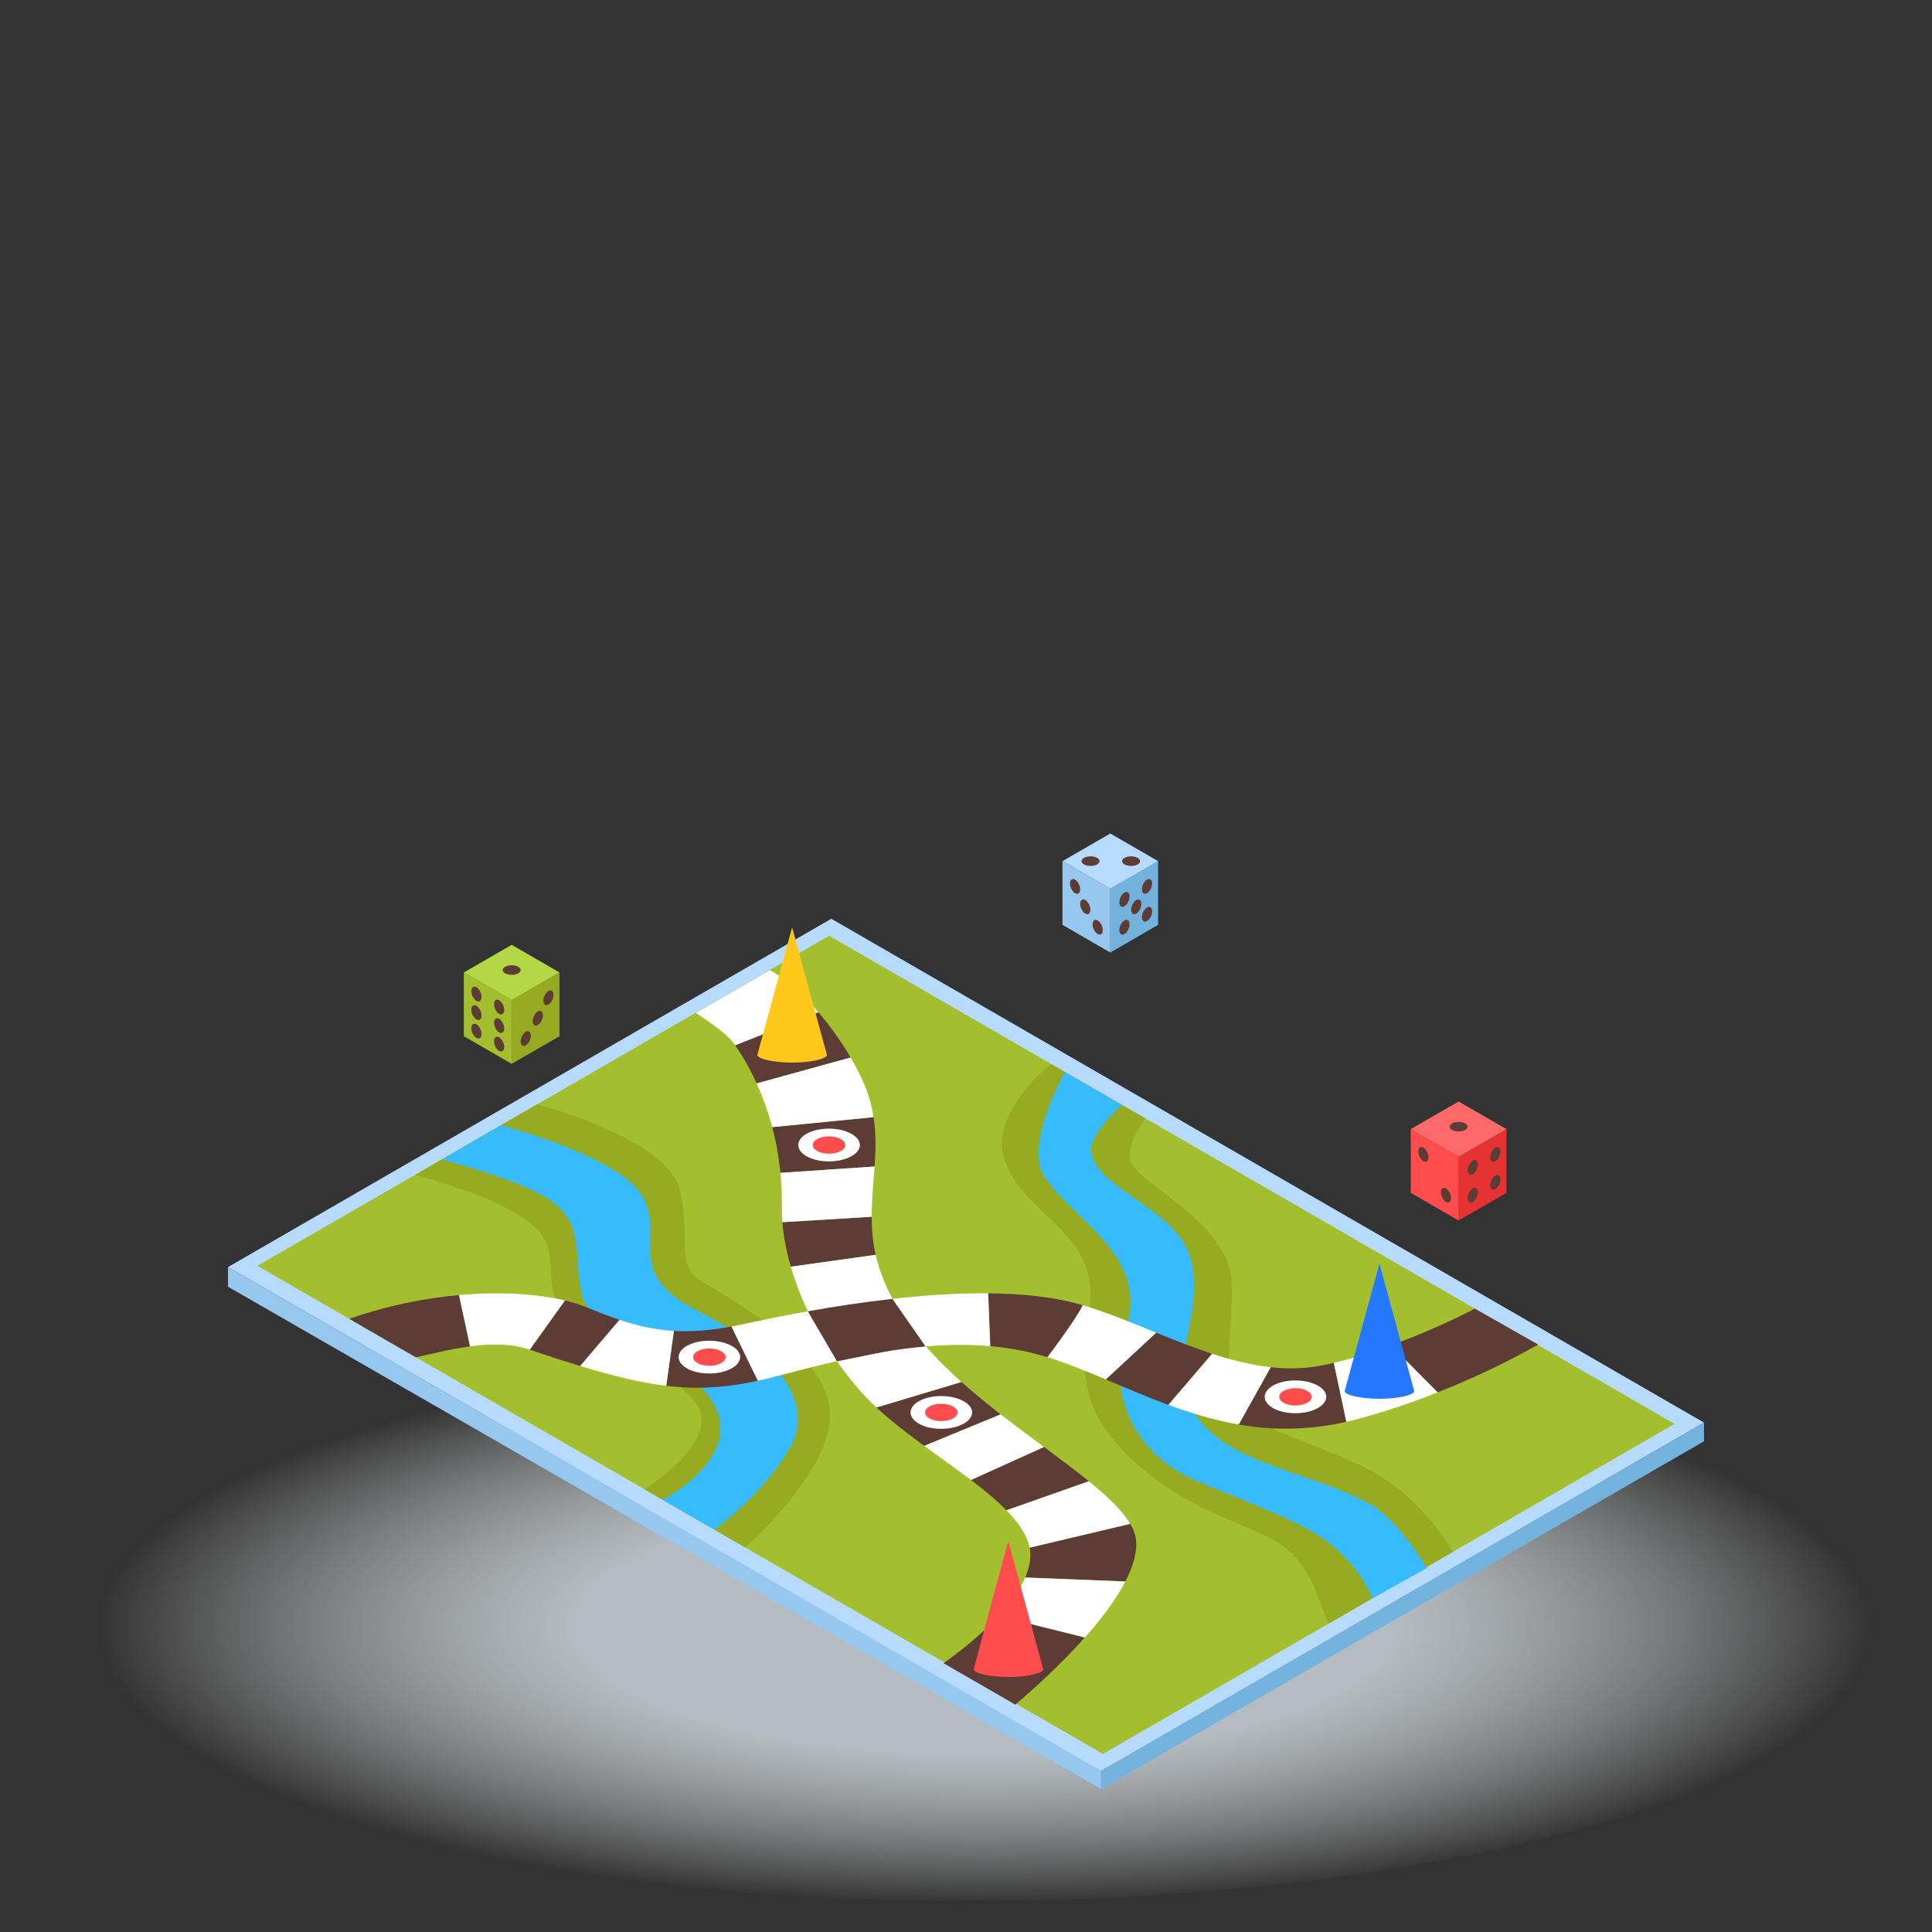 <?xml version="1.0" encoding="utf-8"?>
<!-- Generator: Adobe Illustrator 25.4.1, SVG Export Plug-In . SVG Version: 6.00 Build 0)  -->
<svg version="1.1" id="Layer_1" xmlns="http://www.w3.org/2000/svg" xmlns:xlink="http://www.w3.org/1999/xlink" x="0px" y="0px"
	 viewBox="0 0 50 50" style="enable-background:new 0 0 50 50;" xml:space="preserve">
<rect x="0" y="0" width="50" height="50" fill="#333333" stroke="none"/>
<style type="text/css">
	.st0{display:none;}
	.st1{display:inline;}
	.st2{fill:#344593;}
	.st3{fill:#3E54A3;}
	.st4{fill:#2E4490;}
	.st5{fill:#122571;}
	.st6{opacity:0.5;fill:#031F60;enable-background:new    ;}
	.st7{fill:#BBDFFF;}
	.st8{fill:#FDB724;}
	.st9{fill:#E7478D;}
	.st10{fill:#BF2878;}
	.st11{fill:#27DEBF;}
	.st12{fill:#1BBC9D;}
	.st13{fill:#A33D64;}
	.st14{fill:#82294D;}
	.st15{fill:#0A4A80;}
	.st16{fill:#F1FCFF;}
	.st17{fill:#D6E6FF;}
	.st18{fill:#CEF3FF;}
	.st19{fill:#606060;}
	.st20{enable-background:new    ;}
	.st21{fill:#F19729;}
	.st22{fill:#FCB040;}
	.st23{fill:#FFCB49;}
	.st24{fill:#2E5677;}
	.st25{fill:#FF51CE;}
	.st26{fill:#EDE6A0;}
	.st27{fill:#FFF7B0;}
	.st28{fill:url(#SVGID_1_);}
	.st29{fill:url(#Shadow_00000136399739892411084080000004626881544081290377_);}
	.st30{fill:#73B3DD;}
	.st31{fill:#95C7EF;}
	.st32{fill:#B6DBFF;}
	.st33{fill:#A3BF2E;}
	.st34{fill:#96AA22;}
	.st35{fill:#38BBFC;}
	.st36{fill:#5E3C36;}
	.st37{fill:#FFFFFF;}
	.st38{fill:#FF4D4D;}
	.st39{fill:#FFC81A;}
	.st40{fill:#2478FF;}
	.st41{fill:#E53333;}
	.st42{fill:#FF6969;}
	.st43{fill:#B4D845;}
	.st44{fill:#72B2DD;}
</style>
<g id="Example" class="st0">
	<g class="st1">
		<g id="XMLID_4903_">
			<path id="XMLID_4905_" class="st2" d="M45.3,33.2v-4.6l0,0c0-0.9-0.6-1.8-1.7-2.4c-2.3-1.3-6-1.3-8.4,0c-1.2,0.7-1.7,1.6-1.7,2.4
				l0,0v4.5c0,0.9,0.6,1.8,1.7,2.4c2.3,1.3,6,1.3,8.4,0C44.8,34.9,45.3,34.1,45.3,33.2L45.3,33.2L45.3,33.2L45.3,33.2z"/>
			<path id="XMLID_4904_" class="st2" d="M45.3,33.2v-4.6l0,0c0-0.9-0.6-1.8-1.7-2.4c-2.3-1.3-6-1.3-8.4,0c-1.2,0.7-1.7,1.6-1.7,2.4
				l0,0v4.5c0,0.9,0.6,1.8,1.7,2.4c2.3,1.3,6,1.3,8.4,0C44.8,34.9,45.3,34.1,45.3,33.2L45.3,33.2L45.3,33.2L45.3,33.2z"/>
		</g>
		<polygon id="XMLID_4900_" class="st3" points="39.4,23 29.7,28.6 39.4,34.2 49.2,28.6 		"/>
		<path id="XMLID_4899_" class="st4" d="M44.3,31.4l-4.8-2.7c-0.1,0-0.2,0-0.2,0.1s0,0.2,0.1,0.2l4.6,2.6L44.3,31.4z"/>
		<polygon id="XMLID_4896_" class="st5" points="29.7,28.6 29.7,29 39.4,34.6 39.4,34.2 		"/>
		<polygon id="XMLID_4883_" class="st4" points="49.2,28.6 49.2,29 39.4,34.6 39.4,34.2 		"/>
		<polygon id="XMLID_4876_" class="st6" points="33.5,31.2 39.4,35.2 45.3,31.2 39.4,34.6 		"/>
		<g id="XMLID_4823_">
			<path id="XMLID_4835_" class="st7" d="M44.7,36.2c-0.1,0-0.2-0.1-0.2-0.2v-4c0-0.2-0.1-0.4-0.3-0.4l-4.9-2.8
				c-0.1,0-0.1-0.2-0.1-0.2c0-0.1,0.2-0.1,0.2-0.1l4.9,2.8c0.3,0.2,0.4,0.4,0.4,0.7v4C44.8,36.1,44.7,36.2,44.7,36.2z"/>
		</g>
		<path class="st8" d="M45.3,39.3L45,36.6c0.1-0.1,0.1-0.2,0-0.2l0,0l0,0l0,0v-0.1l0,0l0,0l0,0c0-0.2-0.2-0.4-0.4-0.4c0,0,0,0-0.1,0
			l0,0l0,0c0,0,0,0-0.1,0c0,0,0,0-0.1,0c0,0,0,0-0.1,0c0,0,0,0,0,0.1l0,0v0.1c0,0.1,0,0.2,0.1,0.3l0,0c-0.1,0.1,0,0.2,0,0.2L44,39.3
			c0,0.1,0.1,0.2,0.3,0.3l0,0h0.1l0,0c0.1,0,0.2,0.1,0.3,0.1l0,0l0,0l0,0l0,0l0,0c0.1,0,0.2,0,0.3-0.1l0,0h0.1l0,0
			C45.3,39.5,45.3,39.4,45.3,39.3z"/>
	</g>
	<g id="XMLID_3738_" class="st1">
		<path id="XMLID_4404_" class="st9" d="M12.4,36.1c1.1-0.8,1.8-2.7,1.7-4c-0.1-1.4-1.2-2-1.7-2.3l0,0c-1.1-0.6-2.8-0.6-3.9,0l0,0
			C8,30.1,7,30.7,6.8,32.1c-0.1,1.3,0.6,3.2,1.7,4l0,0c0.1,0,0.1,0.1,0.2,0.1c1,0.6,2.6,0.6,3.6,0l0,0
			C12.3,36.2,12.4,36.1,12.4,36.1L12.4,36.1z"/>
		<path id="XMLID_4395_" class="st10" d="M9.9,30.8c-0.3,0.2-0.3,0.4,0,0.6s0.8,0.2,1.1,0s0.3-0.4,0-0.6
			C10.7,30.6,10.2,30.6,9.9,30.8z"/>
		<g id="XMLID_4426_">
			<path id="XMLID_2198_" class="st11" d="M10.5,31.2c0,0-0.9,0-1.4-0.7s0-1.9,0-1.9s1.1,0.1,1.7,1C11.2,30.4,10.5,31.2,10.5,31.2z"
				/>
			<path id="XMLID_4431_" class="st12" d="M9,30.5c0.5,0.7,1.4,0.7,1.4,0.7C10.3,29.6,9,28.6,9,28.6S8.5,29.8,9,30.5z"/>
		</g>
		<path id="XMLID_4403_" class="st13" d="M10.5,31.2c0,0,0-1.3,0.7-1.9s1.2-0.6,1.2-0.6c0.4,0,0.9,0.4,0.7,0.4c0,0-0.9,0-1.5,0.5
			s-0.9,1.5-0.9,1.6c0,0,0,0.1-0.1,0.1C10.5,31.3,10.5,31.2,10.5,31.2z"/>
		<path id="XMLID_4496_" class="st14" d="M12.4,28.7c-0.1,0-0.1,0.1,0.2,0.3c0.2,0.1,0.4,0.2,0.5,0.2l0,0
			C13.3,29,12.8,28.7,12.4,28.7z"/>
	</g>
	<g class="st1">
		<g>
			<path class="st15" d="M26,28.8L26,28.8c-1,0.6-1.9,1-2.8,1.2l0,0c0,0,0,0-0.1,0l-0.5,0.2h-0.1c-0.1,0-0.2,0.1-0.3,0.1h-0.1
				c-0.1,0-0.2,0.1-0.2,0.1h-0.1c-0.5,0.2-0.9,0.4-1.4,0.7c-0.1,0.1-0.2,0.1-0.3,0.2L20,31.4c-0.4,0.3-2,1.5-2.9,2.5l-0.6,0.6
				L16,34.6c-1,0.2-2,0.5-3,1.1c-0.1,0.1-0.2,0.1-0.3,0.2c-0.3,0.2-0.5,0.3-0.8,0.5l0,0l-0.1,0.1c-0.1,0.1-0.2,0.1-0.3,0.2l0,0l0,0
				c-0.4,0.3-0.9,0.7-1.3,1.1c-0.1,0.1-0.2,0.2-0.3,0.3c-0.3,0.3-0.7,0.6-1,0.9H8.8c-0.3,0.3-0.7,0.5-1,0.8
				c-0.2,0.2-0.5,0.3-0.7,0.5H7l13.7,8.3h0.1c0.8-0.5,1.7-1.2,2.5-1.9c0.5-0.5,1.1-0.9,1.7-1.4c1.2-0.9,2.3-1.5,3.2-1.8
				c0.7-0.3,1.4-0.5,2.1-0.6l0.5-0.6c0.7-0.7,1.5-1.3,2.4-1.8c1.5-1,3.2-1.8,4.9-2.5c0.6-0.2,1.2-0.5,1.6-0.7l0.2-0.1L26,28.8z"/>
			<g>
				<g>
					<g>
						<path class="st16" d="M39.1,36.7c-0.5,0.3-0.7,0.4-1.2,0.6c-0.3,0.1-0.5,0.2-0.8,0.3c-0.2,0.1-0.3,0.1-0.5,0.1
							c-0.7,0.2-1.4,0.4-2,0.8c-0.2,0.1-0.4,0.2-0.6,0.3c-1.3,0.8-2.6,2-3.9,3.5l-2.5-1.5l-11-6.7c1.3-1.5,2.6-2.7,3.9-3.5
							c0.2-0.1,0.4-0.2,0.6-0.3c0.7-0.4,1.4-0.6,2-0.8c0.2,0,0.3-0.1,0.5-0.1c0.3-0.1,0.5-0.2,0.8-0.3c0.5-0.2,0.7-0.3,1.2-0.6
							L39.1,36.7z"/>
						<g>
							<path class="st16" d="M30.1,42.3c-1.3,0.1-2.6,0.5-3.9,1.3c-0.2,0.1-0.4,0.2-0.6,0.4c-0.7,0.5-1.4,1-2,1.7
								c-0.2,0.2-0.3,0.3-0.5,0.4c-0.3,0.3-0.6,0.5-0.9,0.7c-0.5,0.4-0.8,0.6-1.3,0.9L7.5,39.5C8,39.2,8.3,39,8.8,38.6
								c0.3-0.2,0.6-0.5,0.9-0.7c0.2-0.1,0.3-0.3,0.5-0.4c0.7-0.6,1.4-1.2,2-1.7c0.2-0.1,0.4-0.3,0.6-0.4c1.3-0.8,2.6-1.2,3.9-1.3
								l11,6.7L30.1,42.3z"/>
						</g>
					</g>
					<polygon class="st17" points="7.5,39.5 7.3,40.3 20.7,48.5 20.9,47.7 					"/>
					<path class="st18" d="M39.4,37.1c-0.9,0.6-1.8,1-2.7,1.2c0,0,0,0-0.1,0s-0.2,0-0.3,0.1c-0.1,0-0.2,0.1-0.3,0.1
						s-0.2,0.1-0.3,0.1c-0.6,0.2-1.2,0.5-1.8,0.9c-0.1,0.1-0.2,0.1-0.3,0.2c-1,0.7-2,1.5-3,2.5L30,42.8l-0.6,0.1c-1,0.2-2,0.5-3,1.1
						c-0.1,0.1-0.2,0.1-0.3,0.2c-0.3,0.2-0.5,0.3-0.8,0.5c-0.6,0.4-1.1,0.9-1.7,1.4c-0.1,0.1-0.2,0.2-0.3,0.3
						c-0.9,0.9-1.8,1.6-2.7,2.2l0.2-0.8c0.5-0.3,0.8-0.5,1.3-0.9c0.3-0.2,0.6-0.5,0.9-0.7c0.2-0.1,0.3-0.3,0.5-0.4
						c0.7-0.6,1.4-1.2,2-1.7c0.2-0.1,0.4-0.3,0.6-0.4c1.3-0.8,2.6-1.2,3.9-1.3c1.3-1.5,2.6-2.7,3.9-3.5c0.2-0.1,0.4-0.2,0.6-0.3
						c0.7-0.4,1.4-0.6,2-0.8c0.2,0,0.3-0.1,0.5-0.1c0.3-0.1,0.5-0.2,0.8-0.3c0.5-0.2,0.7-0.3,1.2-0.6L39.4,37.1z"/>
				</g>
			</g>
			<g>
				<path class="st19" d="M17.8,34.6C17.9,34.6,17.9,34.6,17.8,34.6c1.2-1.4,2.5-2.5,3.7-3.2c0.2-0.1,0.4-0.2,0.5-0.3
					c0.7-0.3,1.3-0.6,2-0.8c0.2,0,0.3-0.1,0.5-0.1c0.3-0.1,0.5-0.2,0.8-0.3c0.4-0.2,0.7-0.3,1.1-0.5c0,0,0,0,0-0.1s0,0-0.1,0
					c-0.4,0.2-0.6,0.3-1,0.5c-0.3,0.1-0.5,0.2-0.8,0.3c-0.2,0.1-0.3,0.1-0.5,0.1c-0.7,0.2-1.3,0.4-2,0.8c-0.2,0.1-0.4,0.2-0.6,0.3
					C20.3,32.1,19,33.2,17.8,34.6C17.8,34.5,17.8,34.6,17.8,34.6L17.8,34.6z"/>
				<path class="st19" d="M25.4,30.6c-0.2,0.1-0.3,0.1-0.5,0.1c-0.7,0.2-1.3,0.4-2,0.8c-0.2,0.1-0.4,0.2-0.6,0.3
					c-1.2,0.7-2.5,1.8-3.7,3.2v0.1l0,0l0,0c1.2-1.4,2.5-2.5,3.7-3.2c0.2-0.1,0.4-0.2,0.6-0.3c0.7-0.4,1.3-0.6,2-0.8
					C25.1,30.8,25.3,30.7,25.4,30.6c0.3,0,0.6-0.1,0.8-0.2c0.4-0.2,0.6-0.3,1-0.5c0,0,0,0,0-0.1c0,0,0,0-0.1,0
					c-0.4,0.2-0.6,0.3-1,0.5C25.9,30.4,25.7,30.5,25.4,30.6z"/>
				<path class="st19" d="M26.2,31.1c-0.2,0.1-0.3,0.1-0.5,0.1c-0.7,0.2-1.3,0.4-2,0.8c-0.2,0.1-0.4,0.2-0.6,0.3
					c-1.2,0.7-2.5,1.8-3.7,3.2v0.1l0,0l0,0c1.2-1.4,2.5-2.5,3.7-3.2c0.2-0.1,0.4-0.2,0.6-0.3c0.7-0.4,1.4-0.6,2-0.8
					C25.9,31.3,26.1,31.2,26.2,31.1c0.3,0,0.6-0.1,0.8-0.2c0.4-0.2,0.6-0.3,1-0.5c0,0,0,0,0-0.1c0,0,0,0-0.1,0
					c-0.4,0.2-0.6,0.3-1,0.5C26.8,30.9,26.5,31,26.2,31.1z"/>
				<path class="st19" d="M27.1,31.5c-0.2,0.1-0.3,0.1-0.5,0.1c-0.7,0.2-1.3,0.4-2,0.8c-0.2,0.1-0.4,0.2-0.6,0.3
					c-1.2,0.7-2.5,1.8-3.7,3.2V36l0,0l0,0c1.2-1.4,2.5-2.5,3.7-3.2c0.2-0.1,0.4-0.2,0.6-0.3c0.7-0.4,1.4-0.6,2-0.8
					C26.7,31.7,26.9,31.7,27.1,31.5c0.3,0,0.6-0.1,0.8-0.2c0.4-0.2,0.6-0.3,1-0.5c0,0,0,0,0-0.1c0,0,0,0-0.1,0
					c-0.4,0.2-0.6,0.3-1,0.5C27.6,31.4,27.3,31.5,27.1,31.5z"/>
				<path class="st19" d="M27.9,32c-0.2,0.1-0.3,0.1-0.5,0.1c-0.7,0.2-1.4,0.4-2,0.8c-0.2,0.1-0.4,0.2-0.6,0.3
					c-1.2,0.7-2.5,1.9-3.7,3.2v0.1l0,0l0,0c1.2-1.4,2.5-2.5,3.7-3.2c0.2-0.1,0.4-0.2,0.6-0.3c0.7-0.4,1.4-0.6,2-0.8
					C27.6,32.2,27.8,32.2,27.9,32c0.3,0,0.6-0.1,0.8-0.2c0.4-0.2,0.6-0.3,1-0.5c0,0,0,0,0-0.1c0,0,0,0-0.1,0c-0.4,0.2-0.6,0.3-1,0.5
					C28.4,31.8,28.1,31.9,27.9,32z"/>
				<path class="st19" d="M28.7,32.5c-0.2,0.1-0.3,0.1-0.5,0.1c-0.7,0.2-1.4,0.4-2,0.8c-0.2,0.1-0.4,0.2-0.6,0.3
					c-1.2,0.7-2.5,1.9-3.7,3.2V37l0,0l0,0c1.2-1.4,2.5-2.5,3.7-3.2c0.2-0.1,0.4-0.2,0.6-0.3c0.7-0.4,1.4-0.6,2-0.8
					C28.4,32.7,28.6,32.6,28.7,32.5c0.3,0,0.6-0.1,0.8-0.2c0.4-0.2,0.6-0.3,1-0.5c0,0,0,0,0-0.1c0,0,0,0-0.1,0
					c-0.3,0.2-0.6,0.3-0.9,0.5C29.2,32.3,29,32.4,28.7,32.5z"/>
				<path class="st19" d="M29.6,33c-0.2,0.1-0.3,0.1-0.5,0.1c-0.7,0.2-1.4,0.4-2.1,0.8c-0.2,0.1-0.4,0.2-0.6,0.3
					c-1.2,0.7-2.5,1.9-3.8,3.3v0.1l0,0l0,0c1.2-1.4,2.5-2.5,3.7-3.2c0.2-0.1,0.4-0.2,0.6-0.3c0.7-0.4,1.4-0.6,2-0.8
					C29.2,33.2,29.4,33.1,29.6,33c0.3,0,0.6-0.1,0.8-0.2c0.4-0.2,0.6-0.3,0.9-0.5c0,0,0,0,0-0.1c0,0,0,0-0.1,0
					c-0.3,0.2-0.5,0.3-0.9,0.4C30.1,32.8,29.8,32.9,29.6,33z"/>
				<path class="st19" d="M30.4,33.5c-0.2,0.1-0.3,0.1-0.5,0.1c-0.7,0.2-1.4,0.4-2.1,0.8c-0.2,0.1-0.4,0.2-0.6,0.3
					c-1.2,0.7-2.5,1.9-3.8,3.3v0.1l0,0l0,0c1.2-1.4,2.5-2.5,3.7-3.2c0.2-0.1,0.4-0.2,0.6-0.3c0.7-0.4,1.4-0.6,2-0.8
					C30.1,33.7,30.2,33.6,30.4,33.5c0.3,0,0.5-0.1,0.8-0.2c0.4-0.2,0.6-0.3,0.9-0.4c0,0,0,0,0-0.1c0,0,0,0-0.1,0
					c-0.3,0.2-0.5,0.3-0.9,0.4C30.9,33.3,30.6,33.4,30.4,33.5z"/>
				<path class="st19" d="M31.2,33.9C31,34,30.9,34,30.7,34.1c-0.7,0.2-1.4,0.4-2.1,0.8c-0.2,0.1-0.4,0.2-0.6,0.3
					c-1.2,0.7-2.5,1.9-3.8,3.3v0.1l0,0l0,0c1.2-1.4,2.5-2.5,3.8-3.3c0.2-0.1,0.4-0.2,0.6-0.3c0.7-0.4,1.4-0.6,2-0.8
					C30.9,34.1,31.1,34.1,31.2,33.9c0.3,0,0.5-0.1,0.8-0.2c0.4-0.2,0.6-0.2,0.9-0.4c0,0,0,0,0-0.1c0,0,0,0-0.1,0
					c-0.3,0.2-0.5,0.3-0.9,0.4C31.7,33.8,31.5,33.9,31.2,33.9z"/>
				<path class="st19" d="M32,34.4c-0.2,0.1-0.3,0.1-0.5,0.1c-0.7,0.2-1.4,0.4-2.1,0.8c-0.2,0.1-0.4,0.2-0.6,0.3
					c-1.2,0.7-2.6,1.9-3.8,3.3V39l0,0l0,0c1.2-1.4,2.5-2.5,3.8-3.3c0.2-0.1,0.4-0.2,0.6-0.3c0.7-0.4,1.4-0.6,2-0.8
					C31.7,34.6,31.9,34.6,32,34.4c0.3,0,0.5-0.1,0.8-0.2c0.4-0.2,0.6-0.2,0.9-0.4c0,0,0,0,0-0.1c0,0,0,0-0.1,0
					c-0.3,0.2-0.5,0.3-0.9,0.4C32.6,34.2,32.3,34.3,32,34.4z"/>
				<path class="st19" d="M32.9,34.9C32.7,35,32.6,35,32.4,35c-0.7,0.2-1.4,0.4-2.1,0.8c-0.2,0.1-0.4,0.2-0.6,0.3
					c-1.2,0.8-2.6,1.9-3.8,3.3v0.1l0,0l0,0c1.2-1.4,2.5-2.5,3.8-3.3c0.2-0.1,0.4-0.2,0.6-0.3c0.7-0.4,1.4-0.6,2.1-0.8
					C32.6,35.1,32.7,35,32.9,34.9c0.3,0,0.5-0.1,0.8-0.2c0.3-0.1,0.6-0.2,0.9-0.4c0,0,0,0,0-0.1c0,0,0,0-0.1,0
					c-0.3,0.2-0.5,0.3-0.8,0.4C33.4,34.7,33.1,34.8,32.9,34.9z"/>
				<path class="st19" d="M33.7,35.4c-0.2,0.1-0.3,0.1-0.5,0.1c-0.7,0.2-1.4,0.4-2.1,0.8c-0.2,0.1-0.4,0.2-0.6,0.3
					c-1.2,0.8-2.6,1.9-3.8,3.3V40l0,0l0,0c1.2-1.4,2.6-2.5,3.8-3.3c0.2-0.1,0.4-0.2,0.6-0.3c0.7-0.4,1.4-0.6,2.1-0.8
					C33.4,35.6,33.6,35.5,33.7,35.4c0.3,0,0.5-0.1,0.8-0.2c0.3-0.1,0.5-0.2,0.8-0.4c0,0,0,0,0-0.1c0,0,0,0-0.1,0
					c-0.3,0.2-0.5,0.3-0.8,0.4C34.2,35.2,34,35.3,33.7,35.4z"/>
				<path class="st19" d="M34.5,35.8c-0.2,0.1-0.3,0.1-0.5,0.1c-0.7,0.2-1.4,0.4-2.1,0.8c-0.2,0.1-0.4,0.2-0.6,0.3
					c-1.3,0.8-2.6,1.9-3.8,3.3v0.1l0,0l0,0c1.2-1.4,2.6-2.6,3.8-3.3c0.2-0.1,0.4-0.2,0.6-0.3c0.7-0.4,1.4-0.6,2.1-0.8
					C34.2,36,34.4,36,34.5,35.8c0.3,0,0.5-0.1,0.8-0.2c0.3-0.1,0.5-0.2,0.8-0.4c0,0,0,0,0-0.1c0,0,0,0-0.1,0
					c-0.3,0.2-0.5,0.2-0.8,0.4C35,35.7,34.8,35.8,34.5,35.8z"/>
				<path class="st19" d="M35.4,36.3c-0.2,0.1-0.3,0.1-0.5,0.1c-0.7,0.2-1.4,0.4-2.1,0.8c-0.2,0.1-0.4,0.2-0.6,0.3
					c-1.3,0.8-2.6,1.9-3.8,3.3v0.1l0,0l0,0c1.3-1.4,2.6-2.6,3.8-3.3c0.2-0.1,0.4-0.2,0.6-0.3c0.7-0.4,1.4-0.6,2.1-0.8
					C35.1,36.5,35.2,36.5,35.4,36.3c0.3,0,0.5-0.1,0.8-0.2c0.3-0.1,0.5-0.2,0.8-0.4c0,0,0,0,0-0.1c0,0,0,0-0.1,0
					c-0.2,0.1-0.4,0.2-0.8,0.4C35.9,36.2,35.6,36.2,35.4,36.3z"/>
				<path class="st19" d="M37.7,36.2c-0.3,0.1-0.5,0.2-0.8,0.4c-0.3,0.1-0.5,0.2-0.8,0.3C35.9,37,35.8,37,35.6,37
					c-0.7,0.2-1.4,0.4-2.1,0.8c-0.2,0.1-0.4,0.2-0.6,0.3c-1.3,0.8-2.6,1.9-3.9,3.3v0.1l0,0l0,0c1.3-1.4,2.6-2.6,3.8-3.3
					c0.2-0.1,0.4-0.2,0.6-0.3c0.7-0.4,1.4-0.6,2.1-0.8c0.2,0,0.3-0.1,0.5-0.1c0.2-0.1,0.5-0.2,0.8-0.3
					C37.3,36.5,37.5,36.4,37.7,36.2C37.8,36.3,37.8,36.2,37.7,36.2C37.8,36.2,37.7,36.2,37.7,36.2z"/>
				<path class="st19" d="M10.6,38.6c0.2-0.1,0.3-0.3,0.5-0.4c0.7-0.6,1.3-1.2,2-1.7c0.2-0.1,0.4-0.2,0.6-0.4
					c1.2-0.7,2.5-1.2,3.7-1.3c0,0,0,0,0-0.1c0,0,0,0-0.1,0c-1.2,0.1-2.5,0.5-3.7,1.3c-0.2,0.1-0.4,0.2-0.6,0.4c-0.7,0.5-1.4,1-2,1.7
					C10.9,38.3,10.7,38.4,10.6,38.6c-0.4,0.2-0.7,0.4-0.9,0.7c-0.4,0.3-0.7,0.5-1,0.7c0,0,0,0,0,0.1l0,0l0,0c0.3-0.2,0.6-0.4,1-0.7
					S10.3,38.9,10.6,38.6z"/>
				<path class="st19" d="M11.5,39.1c0.2-0.1,0.3-0.3,0.5-0.4c0.7-0.6,1.3-1.2,2-1.7c0.2-0.1,0.4-0.2,0.6-0.4
					c1.2-0.7,2.5-1.2,3.7-1.2c0,0,0,0,0-0.1c0,0,0-0.1-0.1,0c-1.2,0.1-2.5,0.5-3.7,1.3c-0.2,0.1-0.4,0.2-0.6,0.4
					c-0.7,0.5-1.4,1-2,1.7C11.7,38.8,11.6,38.9,11.5,39.1c-0.4,0.2-0.7,0.4-0.9,0.7c-0.4,0.3-0.7,0.5-1,0.7c0,0,0,0,0,0.1l0,0l0,0
					c0.3-0.2,0.6-0.4,1-0.7C10.9,39.6,11.2,39.4,11.5,39.1z"/>
				<path class="st19" d="M12.3,39.6c0.2-0.1,0.3-0.3,0.5-0.4c0.7-0.6,1.3-1.2,2-1.7c0.2-0.1,0.4-0.3,0.6-0.4
					c1.2-0.7,2.4-1.2,3.6-1.2c0,0,0,0,0-0.1s0,0-0.1,0c-1.2,0.1-2.5,0.5-3.7,1.3c-0.2,0.1-0.4,0.2-0.6,0.4c-0.7,0.5-1.4,1-2,1.7
					C12.5,39.2,12.4,39.4,12.3,39.6c-0.4,0.2-0.7,0.4-0.9,0.7c-0.4,0.3-0.7,0.5-1,0.7c0,0,0,0,0,0.1l0,0l0,0c0.3-0.2,0.6-0.4,1-0.7
					C11.7,40.1,12,39.9,12.3,39.6z"/>
				<path class="st19" d="M13.1,40.1c0.2-0.1,0.3-0.3,0.5-0.4c0.7-0.6,1.3-1.2,2-1.7c0.2-0.1,0.4-0.3,0.6-0.4
					c1.2-0.7,2.4-1.1,3.6-1.2c0,0,0,0,0-0.1c0,0,0,0-0.1,0c-1.2,0.1-2.4,0.5-3.6,1.3c-0.2,0.1-0.4,0.2-0.6,0.4c-0.7,0.5-1.4,1-2,1.7
					C13.3,39.7,13.2,39.9,13.1,40.1c-0.4,0.2-0.6,0.4-0.9,0.7c-0.4,0.3-0.7,0.5-1,0.7c0,0,0,0,0,0.1l0,0l0,0c0.3-0.2,0.6-0.4,1-0.7
					C12.5,40.6,12.8,40.4,13.1,40.1z"/>
				<path class="st19" d="M13.9,40.6c0.2-0.1,0.3-0.3,0.5-0.4c0.7-0.6,1.3-1.2,2-1.7c0.2-0.1,0.4-0.3,0.6-0.4
					c1.2-0.7,2.4-1.1,3.6-1.2c0,0,0,0,0-0.1c0,0,0,0-0.1,0c-1.2,0.1-2.4,0.5-3.6,1.3c-0.2,0.1-0.4,0.2-0.6,0.4c-0.7,0.5-1.4,1-2,1.7
					C14.2,40.2,14,40.4,13.9,40.6c-0.4,0.2-0.6,0.4-0.9,0.7c-0.4,0.3-0.7,0.5-1,0.7c0,0,0,0,0,0.1l0,0l0,0c0.3-0.2,0.6-0.4,1-0.7
					C13.3,41.1,13.6,40.8,13.9,40.6z"/>
				<path class="st19" d="M14.7,41.1c0.2-0.1,0.3-0.3,0.5-0.4c0.7-0.6,1.3-1.2,2-1.7c0.2-0.1,0.4-0.3,0.6-0.4
					c1.2-0.7,2.4-1.1,3.5-1.2c0,0,0,0,0-0.1c0,0,0,0-0.1,0c-1.2,0.1-2.4,0.6-3.6,1.3c-0.2,0.1-0.4,0.2-0.6,0.4c-0.7,0.5-1.4,1-2,1.7
					C15,40.7,14.8,40.8,14.7,41.1c-0.4,0.2-0.6,0.4-0.9,0.7c-0.4,0.3-0.7,0.5-1,0.7c0,0,0,0,0,0.1l0,0l0,0c0.3-0.2,0.6-0.4,1-0.7
					S14.4,41.3,14.7,41.1z"/>
				<path class="st19" d="M15.6,41.5c0.2-0.1,0.3-0.3,0.5-0.4c0.7-0.6,1.3-1.2,2-1.7c0.2-0.1,0.4-0.3,0.6-0.4
					c1.1-0.7,2.4-1.1,3.5-1.2c0,0,0,0,0-0.1s0,0-0.1,0c-1.2,0.1-2.4,0.6-3.5,1.3c-0.2,0.1-0.4,0.2-0.6,0.4c-0.7,0.5-1.4,1-2,1.7
					C15.8,41.2,15.6,41.3,15.6,41.5c-0.4,0.2-0.6,0.4-0.9,0.7c-0.4,0.3-0.7,0.5-1,0.7c0,0,0,0,0,0.1l0,0l0,0c0.3-0.2,0.6-0.4,1-0.7
					C15,42.1,15.3,41.8,15.6,41.5z"/>
				<path class="st19" d="M16.4,42c0.2-0.1,0.3-0.3,0.5-0.4c0.7-0.6,1.3-1.2,2-1.7c0.2-0.1,0.4-0.3,0.6-0.4c1.1-0.7,2.3-1.1,3.5-1.2
					c0,0,0,0,0-0.1s0,0-0.1,0c-1.2,0.1-2.4,0.6-3.5,1.3c-0.2,0.1-0.4,0.2-0.6,0.4c-0.7,0.5-1.4,1-2.1,1.7
					C16.6,41.7,16.5,41.8,16.4,42c-0.4,0.2-0.6,0.4-0.9,0.7c-0.4,0.3-0.7,0.5-1,0.7c0,0,0,0,0,0.1l0,0l0,0c0.3-0.2,0.6-0.4,1.1-0.7
					C15.8,42.5,16.1,42.3,16.4,42z"/>
				<path class="st19" d="M17.2,42.5c0.2-0.1,0.3-0.3,0.5-0.4c0.7-0.6,1.4-1.2,2-1.7c0.2-0.1,0.4-0.3,0.6-0.4
					c1.1-0.7,2.3-1.1,3.4-1.2c0,0,0,0,0-0.1s0,0-0.1,0c-1.1,0.1-2.3,0.6-3.5,1.3c-0.2,0.1-0.4,0.2-0.6,0.4c-0.7,0.5-1.4,1-2.1,1.7
					C17.4,42.2,17.3,42.3,17.2,42.5c-0.4,0.2-0.6,0.4-0.9,0.6c-0.4,0.3-0.7,0.5-1.1,0.7c0,0,0,0,0,0.1l0,0l0,0
					c0.3-0.2,0.6-0.4,1.1-0.8C16.6,43,16.9,42.8,17.2,42.5z"/>
				<path class="st19" d="M18,43c0.2-0.1,0.3-0.3,0.5-0.4c0.7-0.6,1.4-1.2,2-1.7c0.2-0.1,0.4-0.3,0.6-0.4c1.1-0.7,2.3-1.1,3.4-1.2
					c0,0,0,0,0-0.1s0,0-0.1,0c-1.1,0.1-2.3,0.6-3.5,1.3c-0.2,0.1-0.4,0.2-0.6,0.4c-0.7,0.5-1.4,1.1-2.1,1.7
					C18.3,42.6,18.1,42.8,18,43c-0.4,0.2-0.6,0.4-0.9,0.6c-0.4,0.3-0.7,0.6-1.1,0.8c0,0,0,0,0,0.1l0,0l0,0c0.3-0.2,0.7-0.4,1.1-0.8
					C17.4,43.5,17.7,43.3,18,43z"/>
				<path class="st19" d="M18.8,43.5c0.2-0.1,0.3-0.3,0.5-0.4c0.7-0.6,1.4-1.2,2-1.7c0.2-0.1,0.4-0.3,0.6-0.4
					c1.1-0.7,2.3-1.1,3.4-1.2c0,0,0,0,0-0.1c0,0,0,0-0.1,0c-1.1,0.1-2.3,0.6-3.4,1.3c-0.2,0.1-0.4,0.2-0.6,0.4
					c-0.7,0.5-1.4,1.1-2.1,1.7C19.1,43.1,18.9,43.3,18.8,43.5c-0.4,0.2-0.6,0.4-0.9,0.6c-0.4,0.3-0.7,0.6-1.1,0.8c0,0,0,0,0,0.1l0,0
					l0,0c0.3-0.2,0.7-0.4,1.1-0.8C18.3,44,18.5,43.7,18.8,43.5z"/>
				<path class="st19" d="M19.6,44c0.2-0.1,0.3-0.3,0.5-0.4c0.7-0.6,1.4-1.2,2.1-1.7c0.2-0.1,0.4-0.3,0.6-0.4
					c1.1-0.7,2.3-1.1,3.4-1.2c0,0,0,0,0-0.1c0,0,0,0-0.1,0c-1.1,0.2-2.3,0.6-3.4,1.3c-0.2,0.1-0.4,0.2-0.6,0.4
					c-0.7,0.5-1.4,1.1-2.1,1.7C19.9,43.6,19.7,43.8,19.6,44c-0.4,0.2-0.6,0.4-0.9,0.6c-0.4,0.3-0.8,0.6-1.1,0.8c0,0,0,0,0,0.1l0,0
					l0,0c0.3-0.2,0.7-0.4,1.1-0.8C19.1,44.5,19.4,44.2,19.6,44z"/>
				<path class="st19" d="M20.5,44.5c0.2-0.1,0.3-0.3,0.5-0.4c0.7-0.6,1.4-1.2,2.1-1.7c0.2-0.1,0.4-0.3,0.6-0.4
					c1.1-0.7,2.2-1.1,3.3-1.2c0,0,0,0,0-0.1c0,0,0,0-0.1,0c-1.1,0.2-2.3,0.6-3.4,1.3c-0.2,0.1-0.4,0.2-0.6,0.4
					c-0.7,0.5-1.4,1.1-2.1,1.7C20.7,44.1,20.5,44.2,20.5,44.5c-0.4,0.2-0.6,0.4-0.9,0.6c-0.4,0.3-0.8,0.6-1.1,0.8c0,0,0,0,0,0.1l0,0
					l0,0c0.3-0.2,0.7-0.4,1.1-0.8C19.9,45,20.2,44.7,20.5,44.5z"/>
				<path class="st19" d="M21.3,44.9c0.2-0.1,0.3-0.3,0.5-0.4c0.7-0.7,1.4-1.2,2.1-1.7c0.2-0.1,0.4-0.3,0.6-0.4
					c1.1-0.6,2.2-1.1,3.3-1.2c0,0,0,0,0-0.1c0,0,0,0-0.1,0c-1.1,0.2-2.3,0.6-3.3,1.3c-0.2,0.1-0.4,0.2-0.6,0.4
					c-0.7,0.5-1.4,1.1-2.1,1.7C21.5,44.6,21.4,44.7,21.3,44.9c-0.4,0.2-0.6,0.4-0.9,0.6c-0.4,0.3-0.8,0.6-1.1,0.8c0,0,0,0,0,0.1l0,0
					l0,0c0.4-0.2,0.7-0.4,1.1-0.8C20.7,45.4,21,45.2,21.3,44.9z"/>
				<path class="st19" d="M25.2,42.8c-0.2,0.1-0.4,0.2-0.6,0.4c-0.7,0.5-1.4,1.1-2.1,1.7c-0.2,0.1-0.3,0.3-0.5,0.4
					c-0.3,0.3-0.6,0.5-0.9,0.7c-0.4,0.3-0.8,0.6-1.1,0.8c0,0,0,0,0,0.1l0,0l0,0c0.4-0.2,0.7-0.4,1.1-0.8c0.3-0.2,0.6-0.5,0.9-0.7
					c0.2-0.1,0.3-0.3,0.5-0.4c0.7-0.7,1.4-1.2,2.1-1.7C24.8,43.2,25,43,25.2,42.8c1.1-0.6,2.2-1,3.3-1.2c0,0,0,0,0-0.1
					c0,0,0,0-0.1,0C27.4,41.7,26.2,42.2,25.2,42.8z"/>
			</g>
		</g>
		<g>
			<g>
				<g>
					<g>
						<g class="st20">
							<g>
								<path class="st21" d="M29.1,41.9l-7.9-4.6l-0.1-0.1L29.1,41.9L29.1,41.9z"/>
							</g>
							<g>
								<path class="st22" d="M29.2,41.6c-0.1,0.1-0.1,0.1-0.1,0.2l-7.9-4.6l0.1-0.2L29.2,41.6z"/>
							</g>
							<g>
								<path class="st23" d="M29.4,41.5h-0.1c0,0-0.1,0-0.1,0.1l-8-4.6l0.2-0.1L29.4,41.5z"/>
							</g>
						</g>
					</g>
					<g>
						<polygon class="st24" points="30.3,42.2 30.3,42.3 30.3,42.3 30.3,42.3 30.2,42.3 30.3,42.3 						"/>
					</g>
					<path d="M30.3,42.2L30,42l0,0c0,0,0,0-0.1,0l-0.1,0.1l0,0L30.3,42.2C30.3,42.3,30.3,42.3,30.3,42.2
						C30.3,42.3,30.3,42.3,30.3,42.2z"/>
					<path class="st25" d="M21.7,37h-0.1l-0.1,0.1c0,0.1-0.1,0.1-0.1,0.2v0.1L21,37.1c0,0-0.1,0-0.1-0.1s0-0.1,0.1-0.2
						c0-0.1,0.1-0.1,0.1-0.1h0.1l0,0L21.7,37z"/>
					<path class="st26" d="M29.4,41.5L29.4,41.5L29.4,41.5z"/>
				</g>
				<path class="st27" d="M29.4,41.5L29.4,41.5L29.4,41.5c-0.1,0-0.2,0-0.2,0s0,0,0,0.1l0,0c0,0-0.1,0.1-0.1,0.2l0,0v0.1l0,0
					l0.8,0.3l0,0c0,0,0-0.1,0.1-0.1c0,0,0,0,0.1,0L29.4,41.5z"/>
			</g>
			
				<linearGradient id="SVGID_1_" gradientUnits="userSpaceOnUse" x1="21.773" y1="3123.164" x2="21.593" y2="3123.49" gradientTransform="matrix(1 0 0 1 0 -3086)">
				<stop  offset="0" style="stop-color:#78ACED"/>
				<stop  offset="1" style="stop-color:#4F7BB3"/>
			</linearGradient>
			<path class="st28" d="M22.1,37.3L22.1,37.3L22.1,37.3L21.7,37l0,0l0,0h-0.1l0,0h-0.1c-0.1,0-0.1,0.1-0.1,0.1
				c0,0.1-0.1,0.1-0.1,0.2c0,0,0,0.1,0.1,0.1h0.1l0,0l0,0l0.3,0.2l0,0l0,0l0.1,0.1l0,0l0,0l0,0c0,0,0,0,0-0.1l0,0v-0.1l0,0l0.1-0.1
				l0,0C22,37.3,22,37.2,22.1,37.3L22.1,37.3L22.1,37.3L22.1,37.3L22.1,37.3z"/>
		</g>
	</g>
</g>
<radialGradient id="Shadow_00000139261595991108608170000004779935630066727553_" cx="-1603.662" cy="5865.969" r="15.902" gradientTransform="matrix(1.535 0 0 0.482 2487.102 -2785.311)" gradientUnits="userSpaceOnUse">
	<stop  offset="0.435" style="stop-color:#B4BCC1"/>
	<stop  offset="0.94" style="stop-color:#ECEEEF;stop-opacity:0"/>
</radialGradient>
<ellipse id="Shadow" style="fill:url(#Shadow_00000139261595991108608170000004779935630066727553_);" cx="25" cy="41.5" rx="24.4" ry="7.7"/>
<g id="Board">
	<polygon class="st30" points="44.1,37.3 44.1,36.9 28.5,45.9 28.5,46.3 	"/>
	<polygon class="st31" points="5.9,33.3 5.9,32.9 28.5,45.9 28.5,46.3 	"/>
	<g>
		<polygon class="st32" points="28.486,45.832 5.9,32.792 21.514,23.777 44.1,36.817 		"/>
		<polygon class="st33" points="28.543,45.392 6.662,32.759 21.457,24.217 43.338,36.85 		"/>
		<path class="st34" d="M27.204,27.538c0,0-1.614,1.248-1.213,2.467s1.867,1.73,2.172,2.972s-0.816,2.76,0.852,4.514
			s3.375,1.868,4.263,2.582c0.719,0.578,0.843,1.402,1.1,1.95l3.22-1.859c0,0-0.683-1.245-1.914-1.985
			c-1.231-0.74-3.085-1.094-3.61-1.819c-0.526-0.725-0.076-2.46-0.223-3.379c-0.22-1.376-2.294-2.316-2.562-2.873
			c-0.218-0.454,0.359-1.157,0.359-1.157L27.204,27.538z"/>
		<path class="st34" d="M13.89,28.586c0.037-0.021,3.433,0.911,3.713,2.227c0.28,1.315-0.147,1.931,0.563,2.352
			s3.112,1.751,3.304,3.276s-2.181,3.608-2.181,3.608l-2.608-1.506c0,0,1.929-1.216,1.382-2.14s-2.354-1.421-3.231-2.144
			s-0.345-1.622-0.797-2.283c-0.614-0.898-3.292-1.568-3.292-1.568L13.89,28.586z"/>
		<path class="st35" d="M18.489,39.587c0,0,1.218-0.862,1.944-2.098c0.727-1.236-0.471-2.591-2.398-3.576s-0.803-1.871-1.404-2.948
			c-0.509-0.913-2.968-1.655-3.668-1.844l-1.525,0.886c0.486,0.139,1.864,0.507,2.629,0.949c1.154,0.666,0.726,1.506,1.004,2.573
			c0.277,1.066,2.677,1.462,3.416,2.837c0.739,1.375-1.335,2.45-1.335,2.45L18.489,39.587z"/>
		<path class="st35" d="M27.558,27.742c0,0-1.068,1.909-0.526,2.717c0.759,1.131,2.699,2.038,2.121,3.897
			c-0.578,1.859,0.328,3.341,1.816,3.972c1.488,0.631,2.893,1.096,3.615,1.759c0.761,0.699,0.931,1.277,0.931,1.277l1.413-0.783
			c0,0-0.752-1.273-1.503-1.675c-1.079-0.577-2.297-0.805-3.367-1.353c-1.319-0.676-1.605-1.685-1.403-2.619
			c0.165-0.764,0.475-2.002-0.033-2.797C30,31.16,28.28,30.623,28.237,29.764c-0.021-0.415,0.793-1.172,0.793-1.172L27.558,27.742z"
			/>
		<g>
			<path class="st36" d="M23.114,33.64l-2.193,0.321c0.206,0.433,0.455,0.862,0.743,1.272l2.244-0.457
				C23.561,34.371,23.304,33.991,23.114,33.64z"/>
			<path class="st36" d="M24.883,35.766l-2.201,0.66c0.363,0.339,0.794,0.669,1.237,0.993c0.48-0.199,1.486-0.614,1.979-0.815
				C25.549,36.333,25.206,36.054,24.883,35.766z"/>
			<path class="st36" d="M27.017,37.446l-1.89,0.855c0.346,0.263,0.663,0.524,0.919,0.785l2.134-0.751
				C27.833,38.053,27.435,37.757,27.017,37.446z"/>
			<path class="st36" d="M22.608,28.912l-2.623,0.258c0.096,0.361,0.169,0.758,0.211,1.183l2.438-0.164
				C22.664,29.768,22.677,29.349,22.608,28.912z"/>
			<path class="st36" d="M22.559,31.539c0-0.017,0-0.033,0-0.049l-2.311,0.141c0.028,0.362,0.101,0.75,0.218,1.151l2.196-0.307
				C22.571,32.075,22.562,31.756,22.559,31.539z"/>
			<path class="st36" d="M21.177,26.194l-2.152,0.858c0.174,0.248,0.372,0.579,0.557,0.987l2.432-0.671
				C21.788,26.98,21.501,26.57,21.177,26.194z"/>
			<path class="st36" d="M26.275,44.116c0.407-0.345,1.144-1.001,1.801-1.739l-2.234-0.557c-0.521,0.564-1.147,1.029-1.424,1.224
				L26.275,44.116z"/>
			<path class="st36" d="M29.393,39.804c-0.018-0.118-0.068-0.241-0.143-0.367l-2.604,0.617c0.011,0.056,0.019,0.113,0.02,0.169
				c0.004,0.197-0.048,0.4-0.135,0.602l2.593,0.103C29.334,40.525,29.445,40.138,29.393,39.804z"/>
			<path class="st37" d="M19.929,25.105l-1.922,1.11c0.387,0.254,0.821,0.564,0.965,0.761c0.018,0.024,0.036,0.051,0.054,0.077
				l2.152-0.858C20.799,25.754,20.37,25.36,19.929,25.105z"/>
			<path class="st37" d="M22.345,28.01c-0.086-0.198-0.199-0.416-0.331-0.642l-2.432,0.671c0.149,0.329,0.29,0.707,0.403,1.131
				l2.623-0.258C22.563,28.622,22.482,28.323,22.345,28.01z"/>
			<path class="st37" d="M22.634,30.189l-2.438,0.164c0.029,0.288,0.044,0.589,0.039,0.905c-0.002,0.12,0.004,0.245,0.014,0.372
				l2.311-0.141C22.558,31.039,22.604,30.612,22.634,30.189z"/>
			<path class="st37" d="M22.662,32.475l-2.196,0.307c0.113,0.387,0.265,0.784,0.454,1.179l2.193-0.321
				C22.875,33.201,22.739,32.809,22.662,32.475z"/>
			<path class="st37" d="M24.402,35.314c-0.184-0.184-0.346-0.362-0.495-0.538l-2.244,0.457c0.221,0.316,0.465,0.62,0.729,0.904
				c0.09,0.097,0.188,0.193,0.29,0.288l2.201-0.66C24.717,35.618,24.555,35.467,24.402,35.314z"/>
			<path class="st37" d="M25.898,36.604c-0.493,0.2-1.499,0.616-1.979,0.815c0.408,0.299,0.825,0.593,1.208,0.884l1.89-0.855
				C26.652,37.176,26.273,36.895,25.898,36.604z"/>
			<path class="st37" d="M28.18,38.335l-2.134,0.751c0.317,0.322,0.537,0.644,0.601,0.967l2.604-0.617
				C29.05,39.098,28.666,38.731,28.18,38.335z"/>
			<path class="st37" d="M29.125,40.929l-2.593-0.103c-0.148,0.343-0.402,0.683-0.69,0.995l2.234,0.557
				C28.493,41.909,28.877,41.407,29.125,40.929z"/>
		</g>
		<g>
			<path class="st36" d="M29.923,34.49l-1.305,1.21c0.531,0.223,1.067,0.455,1.619,0.659l1.132-1.323
				C30.881,34.876,30.398,34.683,29.923,34.49z"/>
			<path class="st36" d="M15.126,33.812c-0.144-0.058-0.315-0.11-0.504-0.156l-0.912,1.275c0.475,0.16,0.906,0.3,1.304,0.421
				l1.02-1.195C15.735,34.057,15.438,33.938,15.126,33.812z"/>
			<path class="st36" d="M27.915,33.748c-0.685-0.19-1.492-0.269-2.341-0.277l0.053,1.368c0.501,0.044,0.997,0.135,1.481,0.286
				c0.217-0.289,0.775-1.044,0.914-1.346C27.986,33.769,27.951,33.758,27.915,33.748z"/>
			<path class="st36" d="M20.906,33.936l0.753,1.29c0.74-0.169,1.514-0.312,2.297-0.38l-0.86-1.232
				C22.322,33.701,21.574,33.817,20.906,33.936z"/>
			<path class="st36" d="M17.44,34.443l-0.198,1.422c0.799,0.095,1.527,0.053,2.371-0.131L18.93,34.33
				C18.36,34.437,17.875,34.468,17.44,34.443z"/>
			<path class="st36" d="M34.078,35.36c-0.395,0.065-0.793,0.067-1.192,0.023l-0.827,1.484c0.856,0.147,1.773,0.159,2.785-0.07
				l-0.325-1.526C34.367,35.307,34.219,35.337,34.078,35.36z"/>
			<path class="st36" d="M9.04,34.132l1.723,0.995c0.413-0.09,0.88-0.212,1.402-0.282l-0.286-1.328
				C10.987,33.597,10.045,33.78,9.04,34.132z"/>
			<path class="st36" d="M39.808,34.797l-1.639-0.929c-0.612,0.319-1.392,0.666-2.171,0.95l1.21,1.216
				C38.299,35.604,39.193,35.145,39.808,34.797z"/>
			<path class="st37" d="M19.177,34.281c-0.085,0.019-0.166,0.034-0.247,0.049l0.683,1.404c0.153-0.033,0.309-0.071,0.47-0.113
				c0.499-0.131,1.028-0.27,1.575-0.395l-0.753-1.29C20.227,34.058,19.631,34.182,19.177,34.281z"/>
			<path class="st37" d="M16.034,34.157l-1.02,1.195c0.862,0.262,1.57,0.434,2.229,0.513l0.198-1.422
				C16.923,34.413,16.474,34.305,16.034,34.157z"/>
			<path class="st37" d="M11.879,33.516l0.286,1.328c0.522-0.07,1.056-0.078,1.518,0.077c0.009,0.003,0.018,0.006,0.026,0.009
				l0.912-1.275C13.938,33.491,12.979,33.418,11.879,33.516z"/>
			<path class="st37" d="M23.096,33.614l0.86,1.232c0.556-0.048,1.116-0.055,1.671-0.007l-0.053-1.368
				C24.765,33.464,23.917,33.522,23.096,33.614z"/>
			<path class="st37" d="M28.022,33.779c-0.139,0.302-0.697,1.057-0.914,1.346c0.055,0.017,0.11,0.031,0.164,0.049
				c0.45,0.154,0.896,0.336,1.346,0.525l1.305-1.21C29.268,34.223,28.631,33.957,28.022,33.779z"/>
			<path class="st37" d="M31.369,35.035l-1.132,1.323c0.584,0.215,1.187,0.399,1.823,0.508l0.827-1.484
				C32.38,35.328,31.872,35.199,31.369,35.035z"/>
			<path class="st37" d="M37.208,36.035l-1.21-1.216c-0.509,0.186-1.018,0.345-1.479,0.452l0.325,1.526
				c0.117-0.026,0.235-0.055,0.355-0.088C35.923,36.509,36.596,36.276,37.208,36.035z"/>
		</g>
	</g>
	<polygon class="st31" points="5.9,33.198 5.9,32.792 28.492,45.829 28.492,46.235 	"/>
	<polygon class="st30" points="44.1,37.223 44.1,36.817 28.492,45.829 28.492,46.235 	"/>
	<g>
		<path class="st37" d="M20.659,29.633c0-0.234,0.352-0.424,0.792-0.424s0.802,0.19,0.802,0.424s-0.362,0.424-0.802,0.424
			C21.01,30.057,20.659,29.867,20.659,29.633z"/>
		<path class="st38" d="M21.035,29.633c0-0.124,0.186-0.224,0.418-0.224c0.232,0,0.424,0.1,0.424,0.224s-0.191,0.224-0.424,0.224
			S21.035,29.756,21.035,29.633z"/>
	</g>
	<g>
		<path class="st37" d="M32.73,36.15c0-0.234,0.352-0.424,0.792-0.424s0.802,0.19,0.802,0.424s-0.362,0.424-0.802,0.424
			S32.73,36.384,32.73,36.15z"/>
		<path class="st38" d="M33.106,36.15c0-0.124,0.186-0.224,0.418-0.224c0.233,0,0.424,0.1,0.424,0.224s-0.191,0.224-0.424,0.224
			C33.292,36.374,33.106,36.274,33.106,36.15z"/>
	</g>
	<g>
		<path class="st37" d="M23.565,36.554c0-0.234,0.352-0.424,0.792-0.424s0.802,0.19,0.802,0.424s-0.362,0.424-0.802,0.424
			C23.916,36.978,23.565,36.788,23.565,36.554z"/>
		<path class="st38" d="M23.94,36.554c0-0.124,0.186-0.224,0.418-0.224s0.424,0.1,0.424,0.224s-0.191,0.224-0.424,0.224
			S23.94,36.678,23.94,36.554z"/>
	</g>
	<g>
		<path class="st37" d="M17.562,35.122c0-0.234,0.352-0.424,0.792-0.424s0.802,0.19,0.802,0.424s-0.362,0.424-0.802,0.424
			S17.562,35.356,17.562,35.122z"/>
		<path class="st38" d="M17.938,35.122c0-0.124,0.186-0.224,0.418-0.224c0.232,0,0.424,0.1,0.424,0.224s-0.191,0.224-0.424,0.224
			C18.124,35.346,17.938,35.246,17.938,35.122z"/>
	</g>
	<path id="Yellow_Cone" class="st39" d="M19.6,27.3c0,0.1,0.4,0.2,0.9,0.2s0.9-0.1,0.9-0.2L20.5,24L19.6,27.3z"/>
	<path id="Red_Cone" class="st38" d="M25.2,43.2c0,0.1,0.4,0.2,0.9,0.2s0.9-0.1,0.9-0.2l-0.9-3.3C26.1,39.8,25.2,43.2,25.2,43.2z"/>
	<path id="Blue_Cone" class="st40" d="M34.8,36c0,0.1,0.4,0.2,0.9,0.2s0.9-0.1,0.9-0.2l-0.9-3.3L34.8,36z"/>
	<g>
		<polygon class="st41" points="38.987,30.872 37.749,31.586 37.749,29.936 38.987,29.221 		"/>
		<polygon class="st38" points="36.511,30.872 37.749,31.586 37.749,29.936 36.511,29.221 		"/>
		<polygon class="st42" points="38.987,29.221 37.749,28.507 36.511,29.221 37.749,29.936 		"/>
		<ellipse class="st36" cx="37.749" cy="29.159" rx="0.233" ry="0.124"/>
		<path class="st36" d="M38.247,30.136c0,0.097-0.059,0.21-0.132,0.253c-0.073,0.042-0.132-0.003-0.132-0.1s0.059-0.21,0.132-0.253
			C38.188,29.993,38.247,30.038,38.247,30.136z"/>
		<path class="st36" d="M38.832,29.8c0,0.097-0.059,0.21-0.132,0.253c-0.073,0.042-0.132-0.003-0.132-0.1s0.059-0.21,0.132-0.253
			C38.773,29.658,38.832,29.703,38.832,29.8z"/>
		<path class="st36" d="M38.247,30.855c0,0.097-0.059,0.21-0.132,0.253c-0.073,0.042-0.132-0.003-0.132-0.1s0.059-0.21,0.132-0.253
			C38.188,30.713,38.247,30.758,38.247,30.855z"/>
		<path class="st36" d="M38.832,30.52c0,0.097-0.059,0.21-0.132,0.253c-0.073,0.042-0.132-0.003-0.132-0.1s0.059-0.21,0.132-0.253
			C38.773,30.378,38.832,30.422,38.832,30.52z"/>
		<path class="st36" d="M36.705,29.8c0,0.097,0.059,0.21,0.132,0.253c0.073,0.042,0.132-0.003,0.132-0.1s-0.059-0.21-0.132-0.253
			C36.765,29.658,36.705,29.703,36.705,29.8z"/>
		<path class="st36" d="M37.291,30.855c0,0.097,0.059,0.21,0.132,0.253c0.073,0.042,0.132-0.003,0.132-0.1s-0.059-0.21-0.132-0.253
			C37.35,30.713,37.291,30.758,37.291,30.855z"/>
	</g>
	<g>
		<polygon class="st34" points="14.479,26.817 13.242,27.532 13.242,25.882 14.479,25.167 		"/>
		<polygon class="st33" points="12.004,26.817 13.242,27.532 13.242,25.882 12.004,25.167 		"/>
		<polygon class="st43" points="14.479,25.167 13.242,24.452 12.004,25.167 13.242,25.882 		"/>
		<ellipse class="st36" cx="13.242" cy="25.105" rx="0.233" ry="0.124"/>
		<path class="st36" d="M14.051,26.274c0,0.097-0.059,0.21-0.132,0.253c-0.073,0.042-0.132-0.003-0.132-0.1s0.059-0.21,0.132-0.253
			C13.992,26.132,14.051,26.177,14.051,26.274z"/>
		<path class="st36" d="M14.325,25.746c0,0.097-0.059,0.21-0.132,0.253c-0.073,0.042-0.132-0.003-0.132-0.1s0.059-0.21,0.132-0.253
			C14.265,25.603,14.325,25.648,14.325,25.746z"/>
		<path class="st36" d="M13.739,26.801c0,0.097-0.059,0.21-0.132,0.253c-0.073,0.042-0.132-0.003-0.132-0.1s0.059-0.21,0.132-0.253
			C13.68,26.659,13.739,26.704,13.739,26.801z"/>
		<path class="st36" d="M12.198,25.65c0,0.097,0.059,0.21,0.132,0.253c0.073,0.042,0.132-0.003,0.132-0.1s-0.059-0.21-0.132-0.253
			C12.257,25.507,12.198,25.552,12.198,25.65z"/>
		<path class="st36" d="M12.198,26.13c0,0.097,0.059,0.21,0.132,0.253c0.073,0.042,0.132-0.003,0.132-0.1s-0.059-0.21-0.132-0.253
			C12.257,25.988,12.198,26.033,12.198,26.13z"/>
		<path class="st36" d="M12.198,26.609c0,0.097,0.059,0.21,0.132,0.253c0.073,0.042,0.132-0.003,0.132-0.1s-0.059-0.21-0.132-0.253
			C12.257,26.467,12.198,26.511,12.198,26.609z"/>
		<path class="st36" d="M12.785,25.986c0,0.097,0.059,0.21,0.132,0.253c0.073,0.042,0.132-0.003,0.132-0.1s-0.059-0.21-0.132-0.253
			C12.844,25.844,12.785,25.888,12.785,25.986z"/>
		<path class="st36" d="M12.785,26.466c0,0.097,0.059,0.21,0.132,0.253c0.073,0.042,0.132-0.003,0.132-0.1s-0.059-0.21-0.132-0.253
			C12.844,26.324,12.785,26.369,12.785,26.466z"/>
		<path class="st36" d="M12.785,26.945c0,0.097,0.059,0.21,0.132,0.253c0.073,0.042,0.132-0.003,0.132-0.1s-0.059-0.21-0.132-0.253
			C12.844,26.803,12.785,26.848,12.785,26.945z"/>
	</g>
	<g>
		<polygon class="st44" points="29.972,23.936 28.734,24.651 28.734,23.001 29.972,22.286 		"/>
		<polygon class="st31" points="27.497,23.936 28.734,24.651 28.734,23.001 27.497,22.286 		"/>
		<polygon class="st32" points="29.972,22.286 28.734,21.571 27.497,22.286 28.734,23.001 		"/>
		<path class="st36" d="M27.99,22.286c0-0.069,0.104-0.124,0.233-0.124s0.233,0.056,0.233,0.124c0,0.069-0.104,0.124-0.233,0.124
			S27.99,22.354,27.99,22.286z"/>
		<path class="st36" d="M29.04,22.286c0-0.069,0.104-0.124,0.233-0.124s0.233,0.056,0.233,0.124c0,0.069-0.104,0.124-0.233,0.124
			S29.04,22.354,29.04,22.286z"/>
		<path class="st36" d="M29.232,23.2c0,0.097-0.059,0.21-0.132,0.253c-0.073,0.042-0.132-0.003-0.132-0.1s0.059-0.21,0.132-0.253
			C29.173,23.058,29.232,23.103,29.232,23.2z"/>
		<path class="st36" d="M29.817,22.864c0,0.097-0.059,0.21-0.132,0.253c-0.073,0.042-0.132-0.003-0.132-0.1s0.059-0.21,0.132-0.253
			C29.758,22.722,29.817,22.767,29.817,22.864z"/>
		<path class="st36" d="M29.232,23.92c0,0.097-0.059,0.21-0.132,0.253c-0.073,0.042-0.132-0.003-0.132-0.1s0.059-0.21,0.132-0.253
			C29.173,23.778,29.232,23.822,29.232,23.92z"/>
		<path class="st36" d="M29.538,23.392c0,0.097-0.059,0.21-0.132,0.253c-0.073,0.042-0.132-0.003-0.132-0.1s0.059-0.21,0.132-0.253
			C29.479,23.25,29.538,23.295,29.538,23.392z"/>
		<path class="st36" d="M29.817,23.584c0,0.097-0.059,0.21-0.132,0.253c-0.073,0.042-0.132-0.003-0.132-0.1s0.059-0.21,0.132-0.253
			C29.758,23.442,29.817,23.487,29.817,23.584z"/>
		<path class="st36" d="M27.691,22.864c0,0.097,0.059,0.21,0.132,0.253c0.073,0.042,0.132-0.003,0.132-0.1s-0.059-0.21-0.132-0.253
			C27.75,22.722,27.691,22.767,27.691,22.864z"/>
		<path class="st36" d="M28.276,23.92c0,0.097,0.059,0.21,0.132,0.253c0.073,0.042,0.132-0.003,0.132-0.1s-0.059-0.21-0.132-0.253
			C28.335,23.778,28.276,23.822,28.276,23.92z"/>
		<path class="st36" d="M27.955,23.392c0,0.097,0.059,0.21,0.132,0.253c0.073,0.042,0.132-0.003,0.132-0.1s-0.059-0.21-0.132-0.253
			C28.014,23.25,27.955,23.295,27.955,23.392z"/>
	</g>
</g>
</svg>
